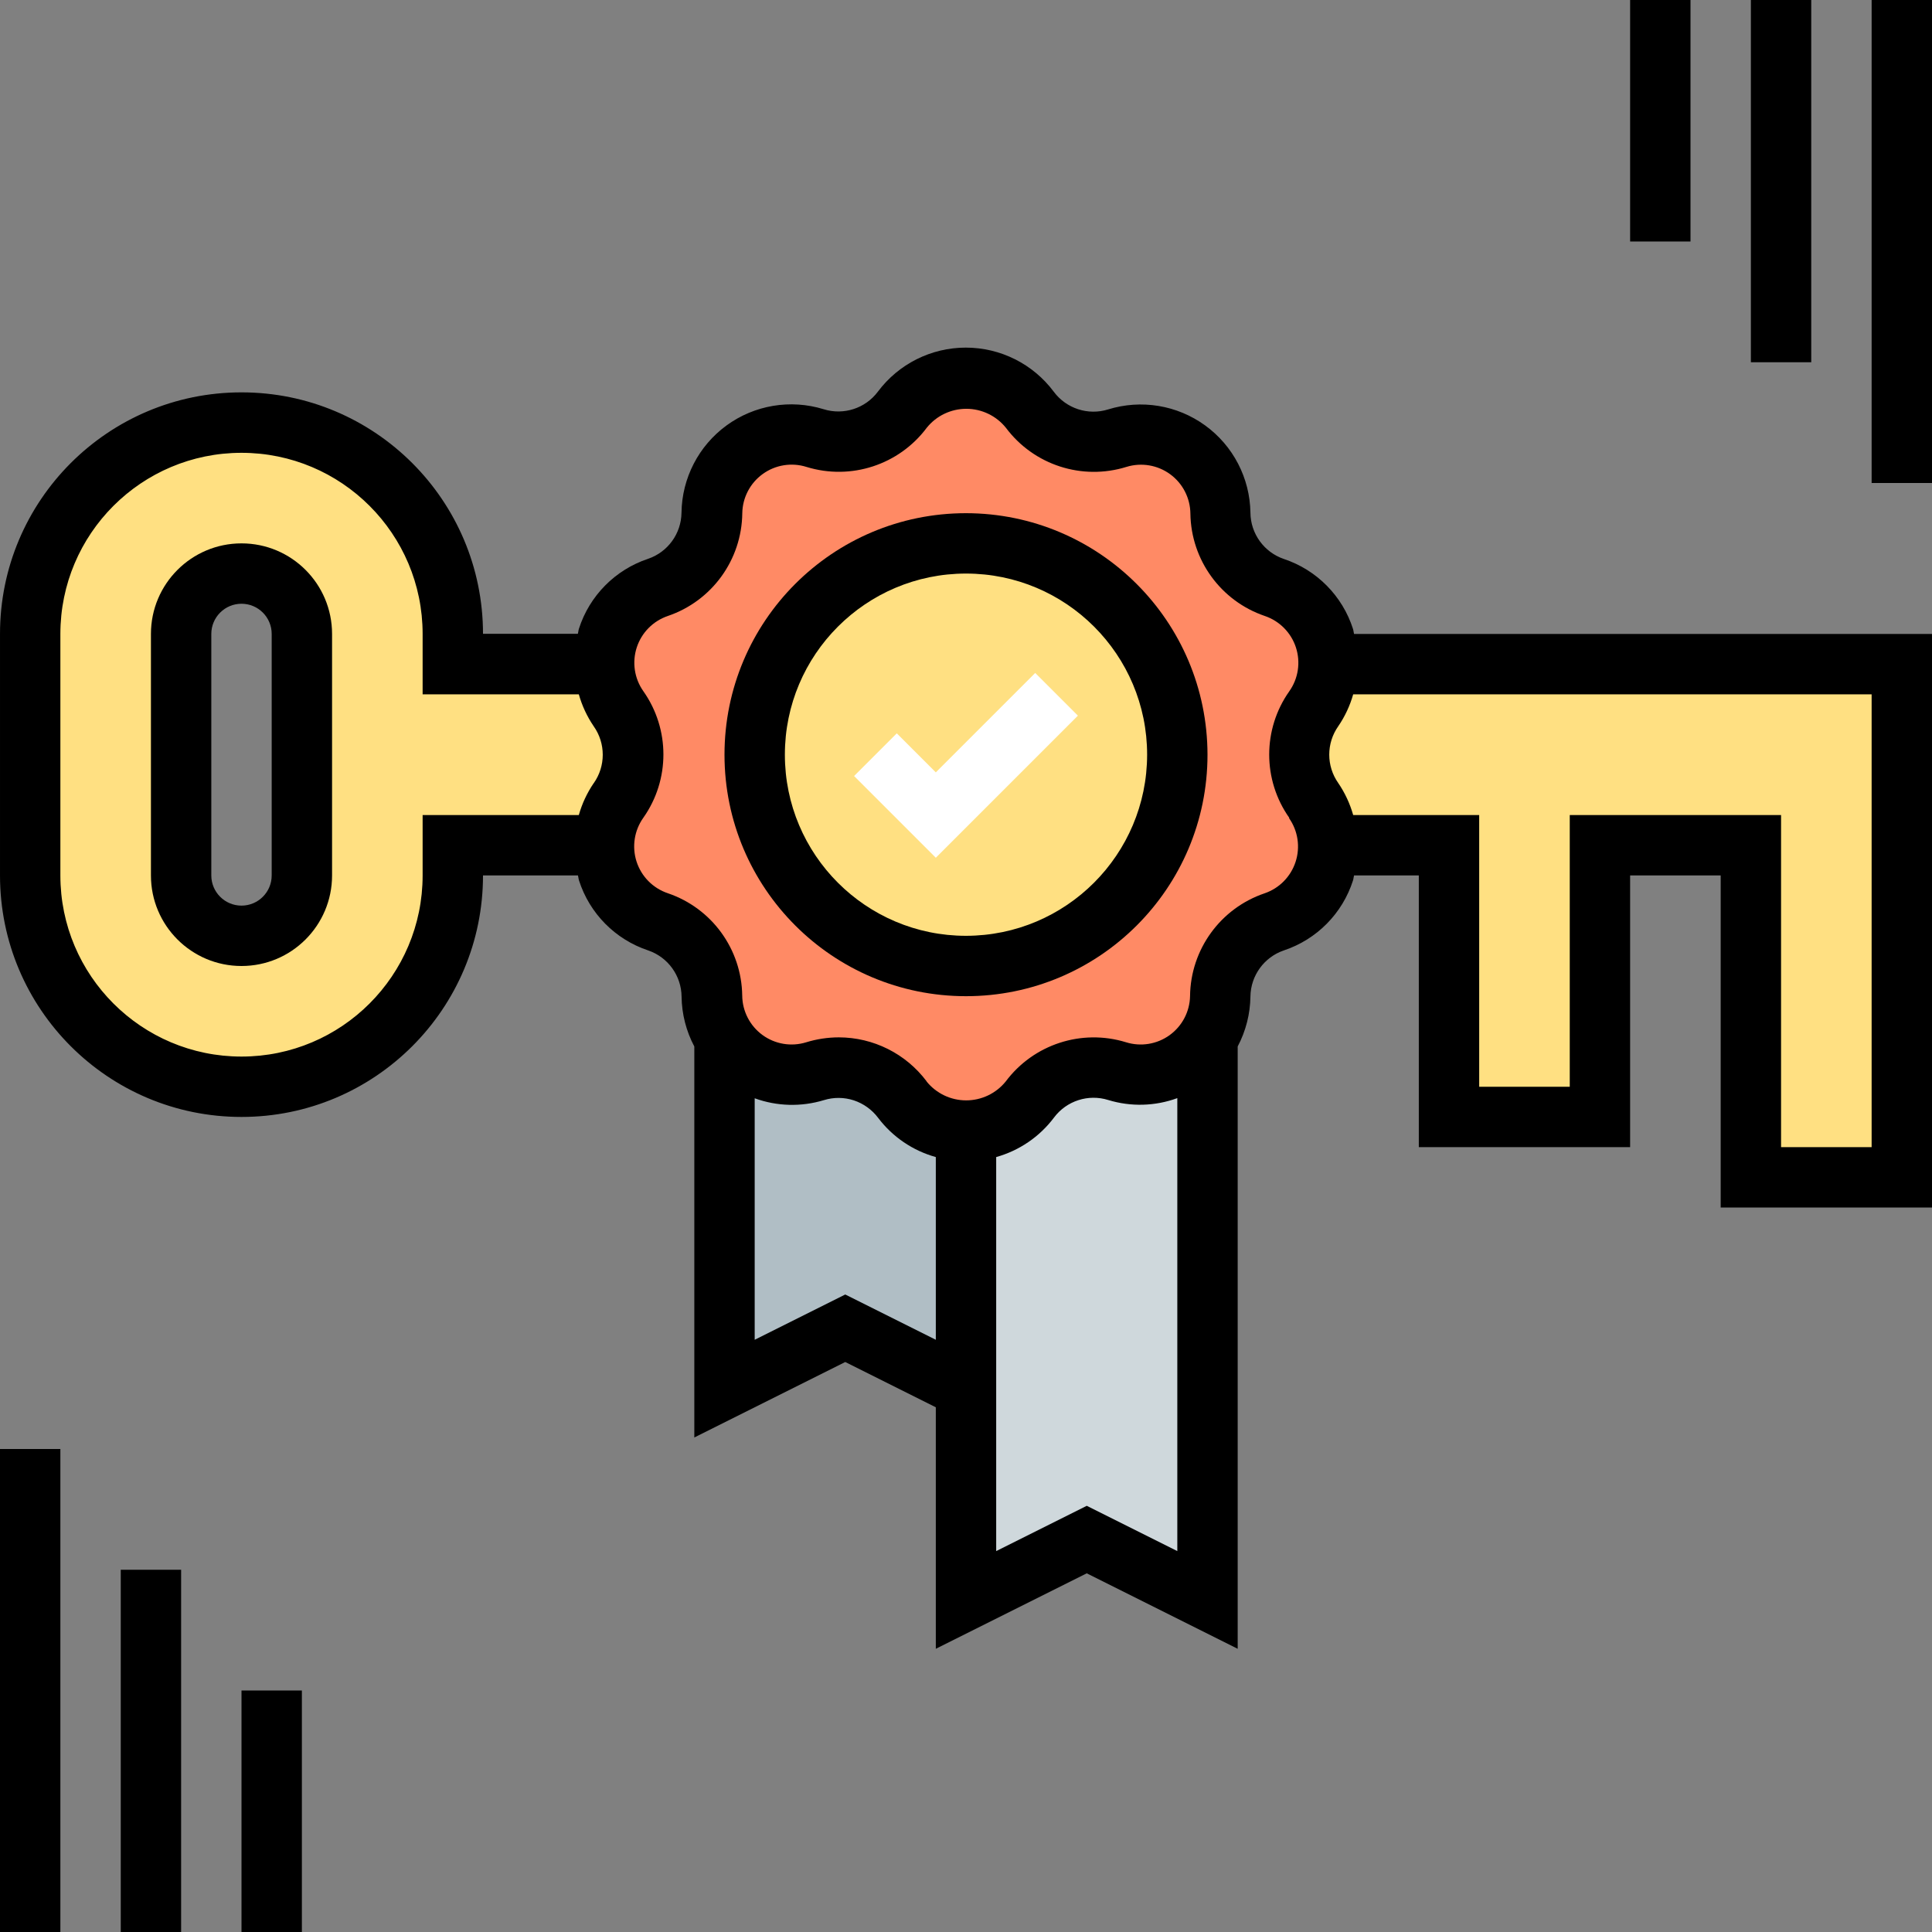 <svg height="512pt" viewBox="0 0 512 512" width="512pt" xmlns="http://www.w3.org/2000/svg"><rect x="0" y="0" width="512" height="512" fill="#808080" stroke="none"/><path d="m320 268v156l-32-16-32 16v-156zm0 0" fill="#cfd8dc"/><path d="m256 268v100l-32-16-32 16v-100zm0 0" fill="#b0bec5"/><path d="m120 176v-8c0-30.93-25.07-56-56-56s-56 25.07-56 56v64c0 30.93 25.07 56 56 56s56-25.07 56-56v-8h264v72h40v-72h40v88h40v-136zm-40 56c0 8.836-7.164 16-16 16s-16-7.164-16-16v-64c0-8.836 7.164-16 16-16s16 7.164 16 16zm0 0" fill="#ffe082"/><path d="m239.121 291.406c-5.336-7.148-14.594-10.172-23.121-7.551h-.039c-6.352 1.969-13.262.824-18.641-3.082-5.379-3.91-8.602-10.125-8.695-16.773v-.062c-.133-8.922-5.859-16.801-14.305-19.672-6.297-2.141-11.215-7.121-13.273-13.441-2.059-6.324-1.016-13.246 2.816-18.68 5.133-7.285 5.133-17.012 0-24.297-3.828-5.438-4.867-12.359-2.809-18.68 2.059-6.32 6.977-11.301 13.273-13.441 8.445-2.871 14.176-10.75 14.305-19.672v-.055c.098-6.641 3.312-12.848 8.684-16.754s12.266-5.055 18.613-3.102h.039c8.512 2.621 17.75-.391 23.086-7.52 3.984-5.32 10.238-8.449 16.883-8.449 6.641 0 12.898 3.129 16.879 8.449 5.336 7.129 14.574 10.141 23.086 7.52h.043c6.363-2.004 13.301-.879 18.707 3.031 5.402 3.914 8.641 10.152 8.723 16.824v.062c.133 8.922 5.859 16.801 14.305 19.672 6.297 2.141 11.215 7.121 13.273 13.441 2.059 6.324 1.016 13.246-2.816 18.68-5.133 7.285-5.133 17.012 0 24.297 3.824 5.438 4.863 12.359 2.805 18.676-2.059 6.32-6.977 11.301-13.27 13.445-8.449 2.867-14.18 10.742-14.305 19.664v.062c-.098 6.641-3.312 12.848-8.684 16.754s-12.266 5.055-18.613 3.102h-.07c-8.512-2.617-17.746.391-23.09 7.512-3.98 5.32-10.234 8.449-16.879 8.449-6.641 0-12.898-3.129-16.879-8.449zm0 0" fill="#ff8a65"/><path d="m312 200c0 30.93-25.07 56-56 56s-56-25.07-56-56 25.07-56 56-56 56 25.07 56 56zm0 0" fill="#ffe082"/><path d="m248 227.312-21.656-21.656 11.312-11.312 10.344 10.344 26.344-26.344 11.312 11.312zm0 0" fill="#fff"/><path d="m64 144c-13.254 0-24 10.746-24 24v64c0 13.254 10.746 24 24 24s24-10.746 24-24v-64c0-13.254-10.746-24-24-24zm8 88c0 4.418-3.582 8-8 8s-8-3.582-8-8v-64c0-4.418 3.582-8 8-8s8 3.582 8 8zm0 0"/><path d="m358.559 166.672c-2.797-8.746-9.602-15.629-18.312-18.535-5.266-1.789-8.824-6.711-8.871-12.273-.133-9.172-4.586-17.742-12.012-23.129s-16.957-6.953-25.715-4.23c-5.312 1.652-11.09-.238-14.402-4.711-5.492-7.348-14.125-11.672-23.297-11.672s-17.809 4.324-23.301 11.672c-3.328 4.449-9.102 6.312-14.402 4.648-8.762-2.695-18.285-1.105-25.695 4.297-7.406 5.402-11.836 13.98-11.949 23.148-.074 5.539-3.629 10.43-8.875 12.211-8.707 2.906-15.512 9.789-18.312 18.535-.141.438-.148.887-.27 1.328h-25.145c-.012-35.348-28.672-63.992-64.02-63.98-35.348.012-63.992 28.672-63.98 64.02v64c0 35.348 28.652 64 64 64s64-28.652 64-64h25.168c.121.441.129.887.273 1.328 2.797 8.746 9.602 15.629 18.312 18.535 5.266 1.789 8.824 6.719 8.871 12.281.062 4.602 1.219 9.117 3.375 13.184v103.617l40-20 24 12v64l40-20 40 20v-159.625c2.16-4.086 3.316-8.629 3.375-13.25.082-5.535 3.633-10.422 8.871-12.207 8.711-2.906 15.516-9.789 18.312-18.535.145-.441.152-.887.273-1.328h17.168v72h56v-72h24v88h56v-152h-153.168c-.121-.441-.129-.887-.273-1.328zm-201.238 40.895c-1.754 2.582-3.082 5.43-3.93 8.434h-41.391v16c0 26.508-21.492 48-48 48s-48-21.492-48-48v-64c0-26.508 21.492-48 48-48s48 21.492 48 48v16h41.391c.852 3.016 2.184 5.875 3.945 8.465 3.199 4.523 3.199 10.578 0 15.102zm90.68 147.488-24-12-24 12v-64c5.902 2.148 12.344 2.316 18.352.488 2.578-.797 5.34-.777 7.906.059 2.578.852 4.832 2.473 6.461 4.645 3.816 5.047 9.188 8.695 15.281 10.387zm64 56-24-12-24 12v-104.422c6.117-1.707 11.504-5.387 15.32-10.465 3.324-4.449 9.102-6.312 14.398-4.648 5.988 1.824 12.406 1.645 18.281-.504zm29.602-194.254c2.375 3.375 3.02 7.672 1.742 11.594-1.277 3.926-4.324 7.02-8.23 8.348-11.68 3.969-19.59 14.867-19.738 27.203-.07 4.121-2.078 7.965-5.418 10.379-3.34 2.414-7.621 3.113-11.559 1.883-11.754-3.617-24.516.547-31.879 10.402-2.559 3.164-6.41 5-10.48 5-4.066 0-7.918-1.836-10.48-5v-.051c-5.492-7.32-14.109-11.637-23.262-11.648-2.938.004-5.859.445-8.664 1.312-3.949 1.215-8.238.496-11.574-1.941-3.336-2.441-5.324-6.309-5.363-10.441-.168-12.312-8.074-23.18-19.734-27.129-3.926-1.328-6.988-4.43-8.266-8.371-1.273-3.941-.609-8.254 1.793-11.629 7.094-10.055 7.094-23.488 0-33.543-2.375-3.375-3.02-7.668-1.742-11.59s4.332-7.012 8.238-8.34c11.676-3.969 19.578-14.867 19.727-27.199.055-4.137 2.066-8.004 5.422-10.426 3.355-2.426 7.656-3.117 11.602-1.871 11.758 3.621 24.516-.543 31.875-10.398 2.559-3.176 6.422-5.016 10.504-5.008 4.078.012 7.934 1.871 10.48 5.055 7.387 9.859 20.18 14 31.941 10.336 3.949-1.211 8.238-.488 11.574 1.953 3.332 2.438 5.316 6.309 5.355 10.441.18 12.305 8.082 23.168 19.734 27.125 3.91 1.332 6.965 4.426 8.238 8.355 1.273 3.93.621 8.227-1.766 11.598-7.094 10.055-7.094 23.484 0 33.535zm154.398 87.199h-24v-88h-56v72h-24v-72h-33.391c-.852-3.016-2.184-5.875-3.945-8.465-3.199-4.523-3.199-10.57 0-15.094 1.762-2.582 3.094-5.434 3.945-8.441h137.391zm0 0"/><path d="m256 136c-35.348 0-64 28.652-64 64s28.652 64 64 64 64-28.652 64-64c-.039-35.328-28.672-63.961-64-64zm0 112c-26.508 0-48-21.492-48-48s21.492-48 48-48 48 21.492 48 48c-.027 26.5-21.5 47.973-48 48zm0 0"/><path d="m496 0h16v128h-16zm0 0"/><path d="m464 0h16v96h-16zm0 0"/><path d="m432 0h16v64h-16zm0 0"/><path d="m0 384h16v128h-16zm0 0"/><path d="m32 416h16v96h-16zm0 0"/><path d="m64 448h16v64h-16zm0 0"/></svg>